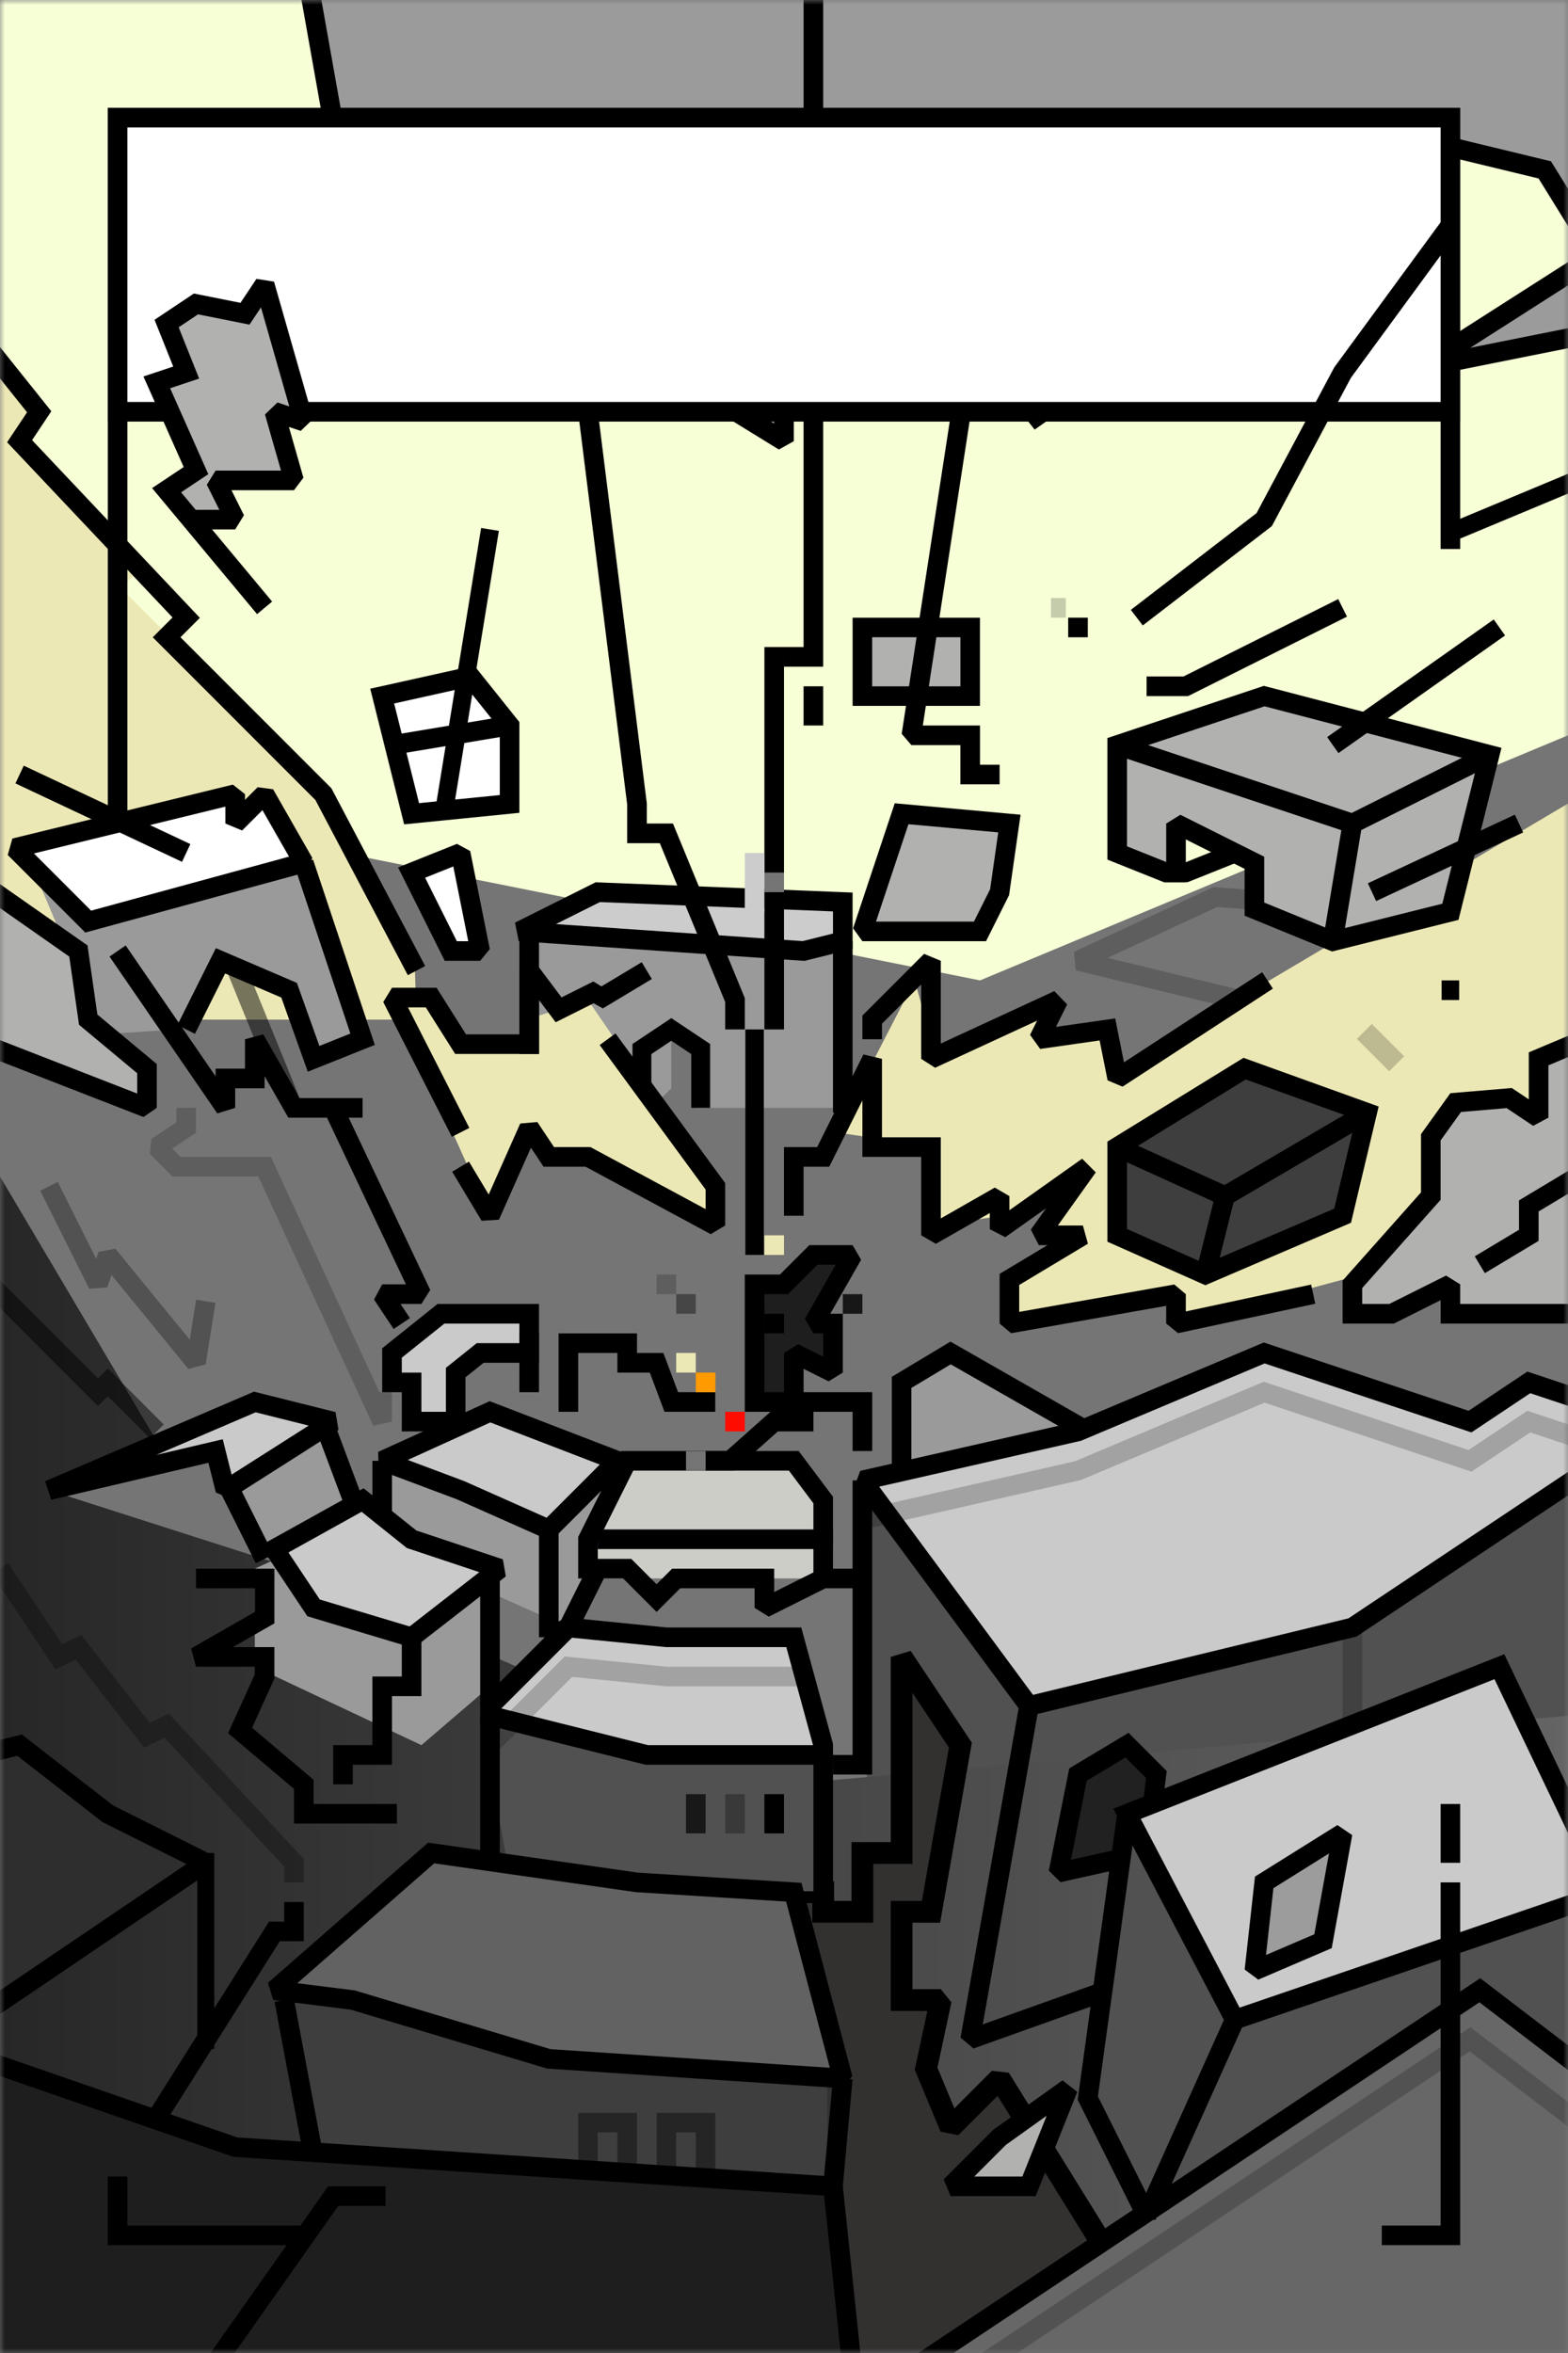 <svg width="160" height="240" viewBox="0 0 160 240" fill="none" xmlns="http://www.w3.org/2000/svg">
<rect x="0" y="0" width="160" height="240" fill="#333333" stroke="none"/>
<g clip-path="url(#clip0_4582_158)">
<rect width="160" height="240" fill="white"/>
<path d="M160 0H0V240H160V0Z" fill="#757575"/>
<mask id="mask0_4582_158" style="mask-type:luminance" maskUnits="userSpaceOnUse" x="0" y="0" width="160" height="241">
<path d="M160 0H0V240H160V0Z" fill="white"/>
</mask>
<g mask="url(#mask0_4582_158)">
<path fill-rule="evenodd" clip-rule="evenodd" d="M159.999 148V187.001L99 207.001L87.999 180V151C103.028 148.034 116.722 144.401 129 138L159.999 148Z" fill="#515151"/>
<path fill-rule="evenodd" clip-rule="evenodd" d="M160 0V75.001L100 100L-0 80V0H160Z" fill="#F6FFD6"/>
<path fill-rule="evenodd" clip-rule="evenodd" d="M110 98L124 91.5L151 93.5L141 105.5L110 98Z" stroke="black" stroke-opacity="0.2" stroke-width="2" stroke-miterlimit="1.5"/>
<path fill-rule="evenodd" clip-rule="evenodd" d="M160 175.001V240H-0V120L16 147L5.002 152L30.001 160.001L80 182.001L160 175.001Z" fill="url(#paint0_linear_4582_158)"/>
<path fill-rule="evenodd" clip-rule="evenodd" d="M30 -10L35.34 20L56.34 40L55.999 36L66.975 36.982L79.999 45V39L88.115 29.033L100.316 22.775L113 23.831L122 28L105 43L134.899 21.996L148 15L157.63 17.328L163 26L145 37.5L165 33.5L164 -10H30Z" fill="#9B9B9B" stroke="black" stroke-width="2" stroke-miterlimit="1.5"/>
<path fill-rule="evenodd" clip-rule="evenodd" d="M80.999 193H83.999V195H87.999V189H91.999V169L97.999 178L94.999 195H91.999V204H95.999L94.499 211L96.999 217L102 212L117.5 237L80.999 254V193Z" fill="#333030" stroke="black" stroke-width="2.22" stroke-miterlimit="1.5"/>
<path fill-rule="evenodd" clip-rule="evenodd" d="M85.341 115.5L93.341 100L95.341 107.25L107.34 101.75L106.34 106L113.34 105L114.34 109L164.999 79V123L120.34 135L119.34 132L103.34 134V130L110.34 126H106.34L107.34 123L102.34 124L95.341 125V117L85.341 115.5Z" fill="#ECE8B5"/>
<path fill-rule="evenodd" clip-rule="evenodd" d="M-4.001 32V104H42.499L42.34 99L33.34 81L12.34 60L14.34 58L2.34 45L3.34 42L-4.001 32Z" fill="#ECE8B5"/>
<path fill-rule="evenodd" clip-rule="evenodd" d="M108 191L110 181L115 178L118 181L117 189L108 191Z" fill="#212121" stroke="black" stroke-width="2" stroke-miterlimit="1.5"/>
<path fill-rule="evenodd" clip-rule="evenodd" d="M62.999 149V160H59.999L57.999 166L38.999 157.501V149L50 144L62.999 149Z" fill="#9A9A9A"/>
<path fill-rule="evenodd" clip-rule="evenodd" d="M30.999 87L37 106L32.499 108L29.499 101L22.5 98L18 105L10.5 105.5L2.499 86.501L18 82L30.999 87Z" fill="#9A9A9A"/>
<path fill-rule="evenodd" clip-rule="evenodd" d="M86 113H71.001L71.5 107L68.5 105V111L66.5 113H54.001V95.001L61.001 91.001L86 92.001V113Z" fill="#9A9A9A"/>
<path d="M65.5 113V107L68.5 105L71.5 107V113" stroke="black" stroke-width="1.923" stroke-miterlimit="1.5"/>
<path fill-rule="evenodd" clip-rule="evenodd" d="M73.001 125.001L54.001 116L50.001 124.001L40.001 101.752L44.288 102.001L47.001 106.001H54.001L54.364 103.788L60.001 102.001L73.001 121.001V125.001Z" fill="#ECE8B5"/>
<path fill-rule="evenodd" clip-rule="evenodd" d="M109.999 145V155L103.001 161L92 150.501V141L97 138L109.999 145Z" fill="#9A9A9A"/>
<path fill-rule="evenodd" clip-rule="evenodd" d="M49.999 160V172L43.001 178L26 170V160L37 155L49.999 160Z" fill="#9A9A9A"/>
<path fill-rule="evenodd" clip-rule="evenodd" d="M36.001 153L27 159L21 146L32 145L36.001 153Z" fill="#9A9A9A"/>
<path fill-rule="evenodd" clip-rule="evenodd" d="M163.999 192.001V215L117.591 225.67L111 215L114.999 186.001L153 170.001L163.999 192.001Z" fill="#515151"/>
<path fill-rule="evenodd" clip-rule="evenodd" d="M81 167.001L84 179.001V192.904H52.299L49 175.001L58 166.001L81 167.001Z" fill="#515151"/>
<path fill-rule="evenodd" clip-rule="evenodd" d="M81.427 196.384L84.426 208.384V222.287L33 222L29.7 204.098L58.427 195.384L81.427 196.384Z" fill="#3E3E3E"/>
<path fill-rule="evenodd" clip-rule="evenodd" d="M151 203L160 210V240H95L151 203Z" fill="#9A9A9A"/>
<path fill-rule="evenodd" clip-rule="evenodd" d="M76.999 143V131H79.999L82.999 128H86.999L82.999 135H84.999V140L80.999 138V143H76.999Z" fill="#1E1E1E" stroke="black" stroke-width="2" stroke-miterlimit="1.5"/>
<path fill-rule="evenodd" clip-rule="evenodd" d="M46.499 140L48.999 138H53.999V134H44.999L39.999 138V141H41.999V145H46.499V140Z" fill="#CACACA" stroke="black" stroke-width="2" stroke-miterlimit="1.5"/>
<path d="M53.999 142V136" stroke="black" stroke-width="2" stroke-miterlimit="1.5"/>
<path fill-rule="evenodd" clip-rule="evenodd" d="M87.999 151L110 146L129 138L150 145L156 141L169 145.333L138 166L105 174L87.999 151Z" fill="#CACACA" stroke="black" stroke-width="2" stroke-miterlimit="1.5"/>
<path d="M87.999 155L110 150L129 142L150 149L156 145L169 149.333" stroke="black" stroke-opacity="0.2" stroke-width="2" stroke-miterlimit="1.5"/>
<path d="M138 176.001L138.001 166" stroke="black" stroke-opacity="0.2" stroke-width="2" stroke-miterlimit="1.5"/>
<path d="M108.001 61L108.001 63" stroke="black" stroke-opacity="0.2" stroke-width="1.513" stroke-miterlimit="1.5"/>
<path d="M139.221 105.203L142.518 108.5" stroke="black" stroke-opacity="0.2" stroke-width="2.154" stroke-miterlimit="1.5"/>
<path fill-rule="evenodd" clip-rule="evenodd" d="M115 185L126 206L164 193L153 170L115 185Z" fill="#CACACA" stroke="black" stroke-width="2" stroke-miterlimit="1.5"/>
<path fill-rule="evenodd" clip-rule="evenodd" d="M57.999 166L67.999 167H80.999L83.999 178V179H65.999L49.999 175V174L57.999 166Z" fill="#CACACA" stroke="black" stroke-width="2" stroke-miterlimit="1.5"/>
<path d="M49.999 178L57.999 170L67.999 171H81.999" stroke="black" stroke-opacity="0.2" stroke-width="2" stroke-miterlimit="1.5"/>
<path fill-rule="evenodd" clip-rule="evenodd" d="M50.999 160L41.999 167L31.999 164L27.999 158L36.999 153L41.999 157L50.999 160Z" fill="#CACACA" stroke="black" stroke-width="2" stroke-miterlimit="1.5"/>
<path fill-rule="evenodd" clip-rule="evenodd" d="M43.999 189L27.999 203L35.999 204L55.999 210L85.999 212L80.999 193L64.999 192L43.999 189Z" fill="#626262" stroke="black" stroke-width="2" stroke-miterlimit="1.5"/>
<path fill-rule="evenodd" clip-rule="evenodd" d="M20.999 190L-10.001 211V181L1.999 178L10.999 185L20.999 190Z" fill="#2E2E2E" stroke="black" stroke-width="2" stroke-miterlimit="1.5"/>
<path fill-rule="evenodd" clip-rule="evenodd" d="M33.999 145L22.999 152L21.999 148L4.999 152L25.999 143L33.999 145Z" fill="#CACACA" stroke="black" stroke-width="2" stroke-miterlimit="1.5"/>
<path fill-rule="evenodd" clip-rule="evenodd" d="M8.999 94L30.999 88L26.999 81L23.999 84V81L1.499 86.5L8.999 94Z" fill="white" stroke="black" stroke-width="2" stroke-miterlimit="1.5"/>
<path fill-rule="evenodd" clip-rule="evenodd" d="M38.999 71L41.999 83L51.999 82V74L47.999 69L38.999 71Z" fill="white" stroke="black" stroke-width="2" stroke-miterlimit="1.5"/>
<path d="M98.999 64H87.999V71H98.999V64Z" fill="#B1B1AF" stroke="black" stroke-width="1.993" stroke-miterlimit="1.5"/>
<path fill-rule="evenodd" clip-rule="evenodd" d="M129 71L114 76V87L119 89H120V84L128 88V92.727L136 96L148 93L152 77L129 71Z" fill="#B1B1AF" stroke="black" stroke-width="2" stroke-miterlimit="1.5"/>
<path d="M125.999 87L120.999 89L118.999 89" stroke="black" stroke-width="1.962" stroke-miterlimit="1.5"/>
<path fill-rule="evenodd" clip-rule="evenodd" d="M114 117L127 109L139.5 113.5L137 124L123 130L114 126V117Z" fill="#3E3E3E" stroke="black" stroke-width="2" stroke-miterlimit="1.5"/>
<path fill-rule="evenodd" clip-rule="evenodd" d="M99.999 95L102 91L103 84L91.999 83L87.999 95H99.999Z" fill="#B1B1AF" stroke="black" stroke-width="2" stroke-miterlimit="1.5"/>
<path fill-rule="evenodd" clip-rule="evenodd" d="M85.999 92L60.999 91L52.999 95L81.999 97L85.999 96V92Z" fill="#CCCCCC" stroke="black" stroke-width="2" stroke-miterlimit="1.5"/>
<path fill-rule="evenodd" clip-rule="evenodd" d="M49.999 144L38.999 149L46.999 152L55.999 156L62.999 149L49.999 144Z" fill="#CACACA" stroke="black" stroke-width="2" stroke-miterlimit="1.5"/>
<path fill-rule="evenodd" clip-rule="evenodd" d="M59.999 161V157L63.999 149H80.999L83.999 153V161" fill="#CDCDC8"/>
<path d="M59.999 161V157L63.999 149H80.999L83.999 153V161" stroke="black" stroke-width="2" stroke-miterlimit="1.5"/>
<path d="M60.999 157H84.999" stroke="black" stroke-width="2" stroke-miterlimit="1.5"/>
<path fill-rule="evenodd" clip-rule="evenodd" d="M-2.001 210L23.999 219L84.999 223L86.999 242L-2.001 243V210Z" fill="#1E1E1E" stroke="black" stroke-width="2" stroke-miterlimit="1.5"/>
<path fill-rule="evenodd" clip-rule="evenodd" d="M93.999 241L151 203L168 216L167 247L93.999 241Z" fill="#676767" stroke="black" stroke-width="2" stroke-miterlimit="1.5"/>
<path fill-rule="evenodd" clip-rule="evenodd" d="M92.999 246L150 208L167 221L166 252L92.999 246Z" stroke="black" stroke-opacity="0.2" stroke-width="2" stroke-miterlimit="1.5"/>
<path fill-rule="evenodd" clip-rule="evenodd" d="M-2.001 90L7.999 97L8.999 104L14.999 109V113L-3.001 106L-2.001 90Z" fill="#B1B1AF" stroke="black" stroke-width="2" stroke-miterlimit="1.5"/>
<path d="M-4.001 32L3.999 42L1.999 45L18.999 63L16.999 65L32.999 81L42.499 99" stroke="black" stroke-width="2" stroke-miterlimit="1.5"/>
<path fill-rule="evenodd" clip-rule="evenodd" d="M41.999 89L46.999 87L48.999 97H45.999L41.999 89Z" fill="white" stroke="black" stroke-width="2" stroke-miterlimit="1.5"/>
<path d="M110 63V65" stroke="black" stroke-width="2" stroke-miterlimit="1.5"/>
<path fill-rule="evenodd" clip-rule="evenodd" d="M148 134H166.341L166.5 104L157 108V114L154 112L148.54 112.461L146 116V122L138 131V134H142L148 131V134Z" fill="#B1B1AF" stroke="black" stroke-width="2" stroke-miterlimit="1.5"/>
<path d="M111 146L96.999 138L91.999 141V150" stroke="black" stroke-width="2" stroke-miterlimit="1.5"/>
<path d="M40.999 135L38.999 132H42.999L33.999 113H36.999H29.999L25.999 106V110H22.999V113L11.999 97" stroke="black" stroke-width="2" stroke-miterlimit="1.5"/>
<path d="M30.999 88L36.999 106L31.999 108L29.499 101L22.499 98L18.999 105" stroke="black" stroke-width="2" stroke-miterlimit="1.5"/>
<path d="M29.499 112L23.999 98.5" stroke="black" stroke-opacity="0.5" stroke-width="2" stroke-miterlimit="1.5"/>
<path d="M18.999 113V115L15.999 117L17.999 119H26.999L38.999 145V142" stroke="black" stroke-opacity="0.2" stroke-width="2" stroke-miterlimit="1.5"/>
<path d="M105 174L98.999 208L113 203" stroke="black" stroke-width="2" stroke-miterlimit="1.5"/>
<path d="M115 185L111 214L117 226L126 206" stroke="black" stroke-width="2" stroke-miterlimit="1.5"/>
<path d="M85.999 212L84.999 223" stroke="black" stroke-width="2" stroke-miterlimit="1.5"/>
<path d="M28.999 204L31.999 220" stroke="black" stroke-width="2" stroke-miterlimit="1.5"/>
<path d="M20.999 189V209.001" stroke="black" stroke-width="1.729" stroke-miterlimit="1.5"/>
<path d="M29.999 194V197H27.999L15.999 216" stroke="black" stroke-width="2" stroke-miterlimit="1.5"/>
<path d="M39.34 224H33.999L21.999 241" stroke="black" stroke-width="2" stroke-miterlimit="1.5"/>
<path d="M87.999 151V180H84.999" stroke="black" stroke-width="2" stroke-miterlimit="1.5"/>
<path fill-rule="evenodd" clip-rule="evenodd" d="M128 201L129 192L137 187L135 198L128 201Z" fill="#9C9C9C" stroke="black" stroke-width="2" stroke-miterlimit="1.5"/>
<path d="M148 184L148 190" stroke="black" stroke-width="2" stroke-miterlimit="1.5"/>
<path d="M148 100V102" stroke="black" stroke-width="1.789" stroke-miterlimit="1.5"/>
<path d="M82.999 0V67H79.999" stroke="black" stroke-width="2" stroke-miterlimit="1.5"/>
<path d="M82.999 70V74" stroke="black" stroke-width="2" stroke-miterlimit="1.5"/>
<path d="M78.999 66V105" stroke="black" stroke-width="2" stroke-miterlimit="1.5"/>
<path d="M59.999 42L64.999 82V85H67.999L74.999 102V104.999" stroke="black" stroke-width="2.003" stroke-miterlimit="1.5"/>
<path d="M98.999 36L92.999 75H98.999V79H102" stroke="black" stroke-width="2" stroke-miterlimit="1.5"/>
<path d="M57.999 144V137H63.999V139H66.999L68.499 143H72.999" stroke="black" stroke-width="2" stroke-miterlimit="1.5"/>
<path d="M88.001 148V143H82.001V145H79.001L74.501 149H70.001" stroke="black" stroke-width="2" stroke-miterlimit="1.5"/>
<path d="M74.999 142H72.999V144H74.999V142Z" fill="#757575"/>
<path d="M72.999 140H70.999V142H72.999V140Z" fill="#FF9A00"/>
<path d="M88 132H86V134H88V132Z" fill="#171717"/>
<path d="M71 132H69V134H71V132Z" fill="#464646"/>
<path d="M80 126H78V128H80V126Z" fill="#ECE8B5"/>
<path d="M69 130H67V132H69V130Z" fill="#5E5E5E"/>
<path d="M75.999 144H73.999V146H75.999V144Z" fill="#FF0C00"/>
<path d="M70.999 138H68.999V140H70.999V138Z" fill="#ECE8B5"/>
<path d="M79.999 89H77.999V91H79.999V89Z" fill="#757575"/>
<path d="M77.999 87H75.999V93H77.999V87Z" fill="#CCCCCC"/>
<path d="M71.999 148H69.999V150H71.999V148Z" fill="#757575"/>
<path d="M46.999 119L49.999 124L53.999 115L55.999 118H59.999L72.999 125V121L61.999 106" stroke="black" stroke-width="2" stroke-miterlimit="1.5"/>
<path d="M46.999 115.5L39.999 101.75H43.999L46.999 106.5H53.999V99L56.999 103L60.999 101V102L65.999 99" stroke="black" stroke-width="2" stroke-miterlimit="1.5"/>
<path d="M76.999 105V128" stroke="black" stroke-width="1.885" stroke-miterlimit="1.5"/>
<path d="M78.999 134V136" stroke="black" stroke-width="2" stroke-miterlimit="1.5"/>
<path d="M80.999 124V118H83.999L88.999 108V117H94.999V126L102 122V125.375L111 119L106 126H110.5L103 130.5V135L120 132V135L134 132" stroke="black" stroke-width="2" stroke-miterlimit="1.5"/>
<path d="M88.999 106V104L94.999 98V108L108 102L106 106L113 105L114 110L129.341 100" stroke="black" stroke-width="2" stroke-miterlimit="1.5"/>
<path d="M117 70H121L137 62" stroke="black" stroke-width="2" stroke-miterlimit="1.5"/>
<path d="M147.686 54.472L162 48.5" stroke="black" stroke-width="1.863" stroke-miterlimit="1.5"/>
<path d="M45.366 82.442L49.999 54.001" stroke="black" stroke-width="1.835" stroke-miterlimit="1.5"/>
<path d="M136 76L153 64" stroke="black" stroke-width="2" stroke-miterlimit="1.5"/>
<path d="M140 91L155 84" stroke="black" stroke-width="2" stroke-miterlimit="1.5"/>
<path d="M114 76L138 84L152 77" stroke="black" stroke-width="2" stroke-miterlimit="1.5"/>
<path d="M138 84L136 96" stroke="black" stroke-width="2" stroke-miterlimit="1.5"/>
<path d="M39.999 76L51.999 74" stroke="black" stroke-width="2" stroke-miterlimit="1.5"/>
<path d="M18.999 87L1.999 79" stroke="black" stroke-width="2" stroke-miterlimit="1.5"/>
<path d="M4.999 121L9.999 131L10.999 128L19.999 139L20.999 132.73" stroke="black" stroke-opacity="0.3" stroke-width="2" stroke-miterlimit="1.5"/>
<path d="M-1.001 131L9.999 142L10.999 141L15.999 146" stroke="black" stroke-opacity="0.5" stroke-width="2" stroke-miterlimit="1.5"/>
<path d="M-0.001 160L5.999 169L7.999 168L14.999 177L16.999 176L29.999 190V192" stroke="black" stroke-opacity="0.3" stroke-width="2" stroke-miterlimit="1.5"/>
<path d="M19.999 161H26.999V165L19.999 169H26.999V171L24.499 176.5L30.999 182V185H40.499" stroke="black" stroke-width="2" stroke-miterlimit="1.5"/>
<path d="M49.999 160V174" stroke="black" stroke-width="2" stroke-miterlimit="1.5"/>
<path d="M55.999 156V167" stroke="black" stroke-width="2" stroke-miterlimit="1.5"/>
<path d="M55.999 167L57.999 166L60.999 160H63.999L66.999 163L68.999 161H77.999V164L83.999 161H87.999" stroke="black" stroke-width="2" stroke-miterlimit="1.5"/>
<path d="M38.999 149V155" stroke="black" stroke-width="2" stroke-miterlimit="1.5"/>
<path d="M49.999 175V190" stroke="black" stroke-width="2" stroke-miterlimit="1.5"/>
<path d="M83.999 179V193" stroke="black" stroke-width="2" stroke-miterlimit="1.5"/>
<path d="M41.999 167V172H38.999V179H34.999V182" stroke="black" stroke-width="2" stroke-miterlimit="1.5"/>
<path d="M32.999 145L35.999 153" stroke="black" stroke-width="2" stroke-miterlimit="1.5"/>
<path d="M22.999 151L26.999 159" stroke="black" stroke-width="2" stroke-miterlimit="1.5"/>
<path d="M114 117L125 122L139.5 113.5" stroke="black" stroke-width="2" stroke-miterlimit="1.5"/>
<path d="M125 122L123 130" stroke="black" stroke-width="2" stroke-miterlimit="1.5"/>
<path fill-rule="evenodd" clip-rule="evenodd" d="M109 213L102 218L96.999 223H105L109 213Z" fill="#B1B1AF" stroke="black" stroke-width="2" stroke-miterlimit="1.5"/>
<path d="M85.999 96V113.5" stroke="black" stroke-width="2" stroke-miterlimit="1.5"/>
<path d="M53.999 96V107.5" stroke="black" stroke-width="2" stroke-miterlimit="1.5"/>
<path d="M151 129L156 126V123L161 120" stroke="black" stroke-width="2" stroke-miterlimit="1.5"/>
<path d="M60 221.143V216.5H64V221.5" stroke="black" stroke-opacity="0.4" stroke-width="1.985" stroke-miterlimit="1.5"/>
<path d="M68 221.143V216.5H72V221.5" stroke="black" stroke-opacity="0.4" stroke-width="1.985" stroke-miterlimit="1.5"/>
<path d="M71.999 183H69.999V187H71.999V183Z" fill="black" fill-opacity="0.7"/>
<path d="M75.999 183H73.999V187H75.999V183Z" fill="black" fill-opacity="0.3"/>
<path d="M79.999 183H77.999V187H79.999V183Z" fill="black"/>
<path d="M148 192V228H141M148 56V12H12V84M12 222V228H31" stroke="black" stroke-width="2"/>
<rect x="12" y="12" width="136" height="30" fill="white"/>
<rect x="12" y="12" width="136" height="30" stroke="black" stroke-width="2"/>
<path fill-rule="evenodd" clip-rule="evenodd" d="M26.999 62L16.999 50L19.999 48L15.999 39L18.999 38L16.999 33L19.999 31L24.999 32L26.999 29L30.999 43L27.999 42L29.999 49H21.999L23.999 53H19.499" fill="#B1B1AF"/>
<path d="M26.999 62L16.999 50L19.999 48L15.999 39L18.999 38L16.999 33L19.999 31L24.999 32L26.999 29L30.999 43L27.999 42L29.999 49H21.999L23.999 53H19.499" stroke="black" stroke-width="2" stroke-miterlimit="1.5"/>
<path d="M148 23L137 38L129 53L116 63" stroke="black" stroke-width="2" stroke-miterlimit="1.5"/>
</g>
</g>
<defs>
<linearGradient id="paint0_linear_4582_158" x1="-0" y1="180.001" x2="160" y2="180.001" gradientUnits="userSpaceOnUse">
<stop stop-color="#272727"/>
<stop offset="1" stop-color="#646464"/>
</linearGradient>
<clipPath id="clip0_4582_158">
<rect width="160" height="240" fill="white"/>
</clipPath>
</defs>
</svg>
